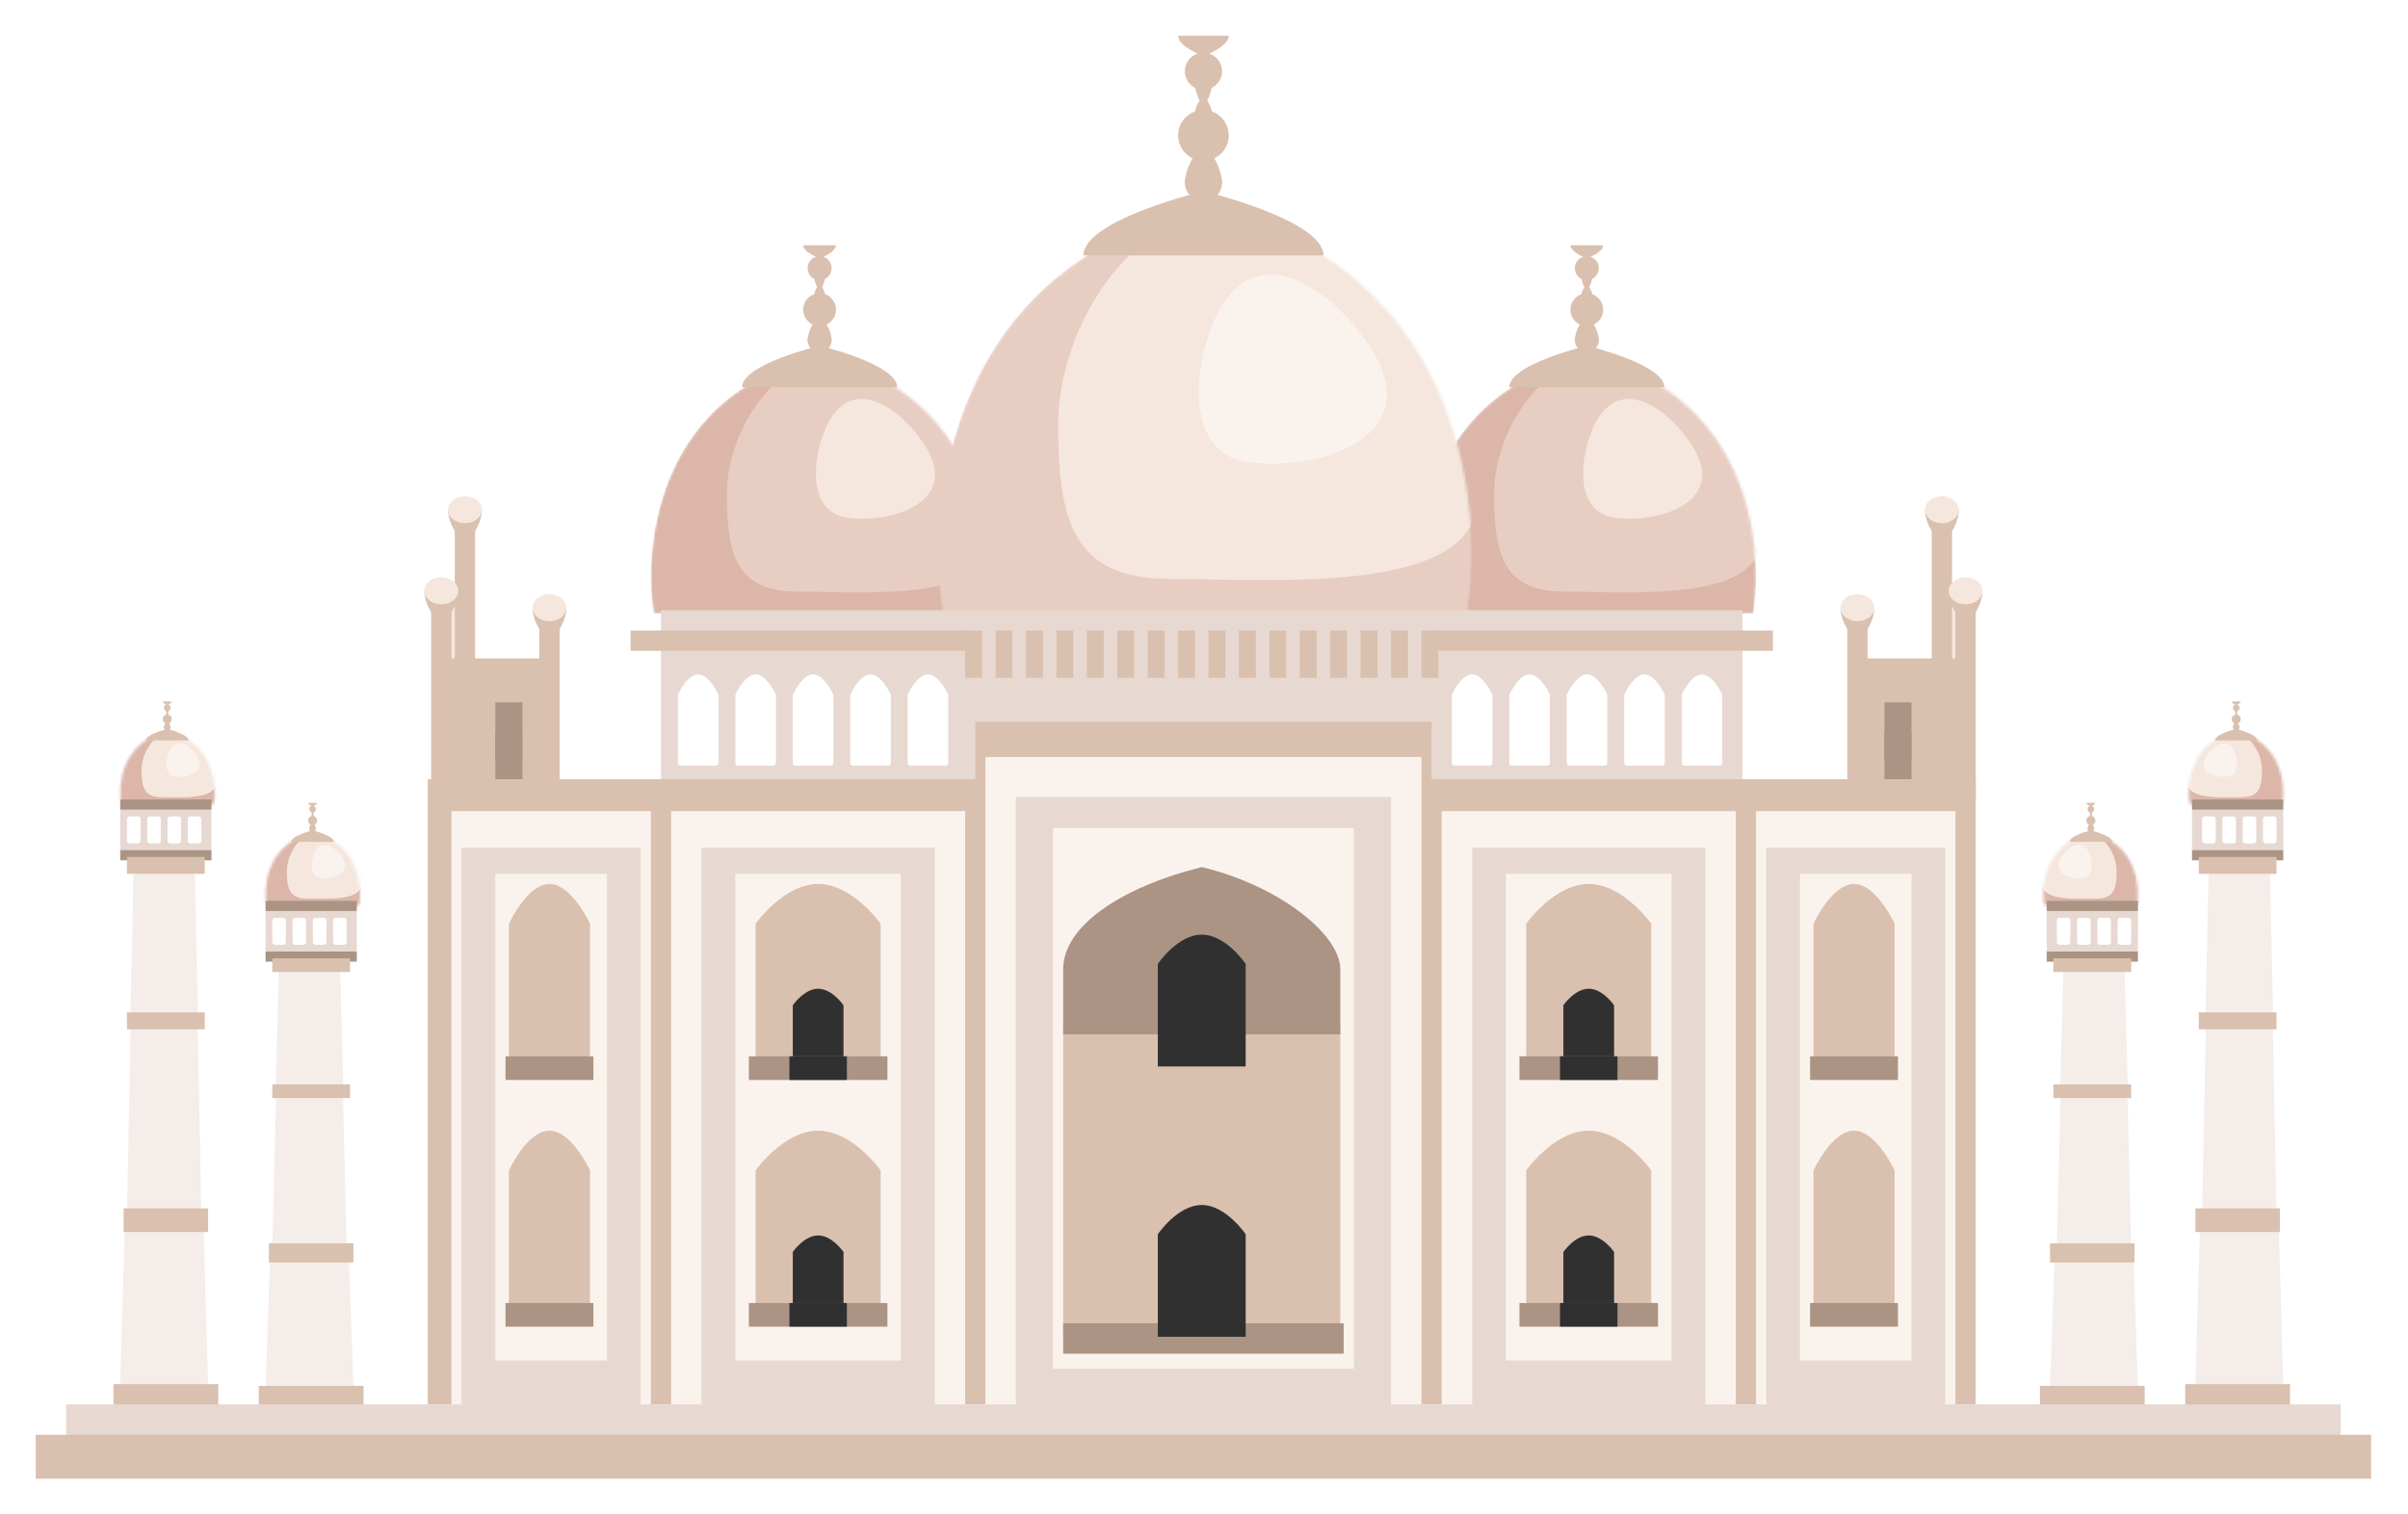 <svg width="876" height="551" viewBox="0 0 876 551" fill="none" xmlns="http://www.w3.org/2000/svg">
<g filter="url(#filter0_d_125_3733)">
<g filter="url(#filter1_d_125_3733)">
<mask id="mask0_125_3733" style="mask-type:alpha" maskUnits="userSpaceOnUse" x="236" y="125" width="124" height="95">
<path d="M358.713 219.246H237.778C233.661 193.391 239.989 138.507 298.246 125.803C356.503 138.507 362.831 193.391 358.713 219.246Z" fill="#E8CDC2"/>
</mask>
<g mask="url(#mask0_125_3733)">
<path d="M358.713 219.246H237.778C233.661 193.391 239.989 138.507 298.246 125.803C356.503 138.507 362.831 193.391 358.713 219.246Z" fill="#DBB6A9"/>
<path d="M360.951 192.811C360.951 215.22 312.662 211.254 290.254 211.254C267.846 211.254 264.434 198.007 264.434 175.598C264.434 153.19 281.37 126.418 303.779 126.418C346.811 126.418 360.951 170.403 360.951 192.811Z" fill="#E8CDC2"/>
<path d="M307.783 184.257C291.987 181.719 296.302 157.717 302.104 148.408C312.524 131.689 330.221 147.453 337.16 159.235C348.973 179.295 323.002 186.703 307.783 184.257Z" fill="#F5E7DE"/>
</g>
</g>
<g filter="url(#filter2_d_125_3733)">
<mask id="mask1_125_3733" style="mask-type:alpha" maskUnits="userSpaceOnUse" x="515" y="125" width="124" height="95">
<path d="M637.812 219.246H516.877C512.759 193.391 519.087 138.507 577.344 125.803C635.601 138.507 641.929 193.391 637.812 219.246Z" fill="#E8CDC2"/>
</mask>
<g mask="url(#mask1_125_3733)">
<path d="M637.812 219.246H516.877C512.759 193.391 519.087 138.507 577.344 125.803C635.601 138.507 641.929 193.391 637.812 219.246Z" fill="#DBB6A9"/>
<path d="M640.049 192.811C640.049 215.22 591.761 211.254 569.352 211.254C546.944 211.254 543.533 198.007 543.533 175.598C543.533 153.19 560.469 126.418 582.877 126.418C625.91 126.418 640.049 170.403 640.049 192.811Z" fill="#E8CDC2"/>
<path d="M586.881 184.257C571.085 181.719 575.401 157.717 581.203 148.408C591.622 131.689 609.32 147.453 616.258 159.235C628.071 179.295 602.1 186.703 586.881 184.257Z" fill="#F5E7DE"/>
</g>
</g>
<g filter="url(#filter3_d_125_3733)">
<mask id="mask2_125_3733" style="mask-type:alpha" maskUnits="userSpaceOnUse" x="341" y="71" width="195" height="149">
<path d="M533.82 219.246H342.87C336.368 178.423 346.361 91.763 438.345 71.705C530.329 91.763 540.322 178.423 533.82 219.246Z" fill="#E8CDC2"/>
</mask>
<g mask="url(#mask2_125_3733)">
<path d="M533.82 219.246H342.87C336.368 178.423 346.361 91.763 438.345 71.705C530.329 91.763 540.322 178.423 533.82 219.246Z" fill="#E8CDC2"/>
<path d="M537.353 177.507C537.353 212.889 461.108 206.627 425.727 206.627C390.345 206.627 384.959 185.71 384.959 150.329C384.959 114.947 411.7 72.675 447.081 72.675C515.028 72.675 537.353 142.126 537.353 177.507Z" fill="#F5E7DE"/>
<path d="M453.404 164.001C428.462 159.992 435.276 122.095 444.437 107.396C460.89 80.998 488.833 105.889 499.788 124.492C518.441 156.165 477.434 167.863 453.404 164.001Z" fill="#FAF3ED"/>
</g>
</g>
<g filter="url(#filter4_d_125_3733)">
<path fill-rule="evenodd" clip-rule="evenodd" d="M240.459 218.016H633.901V291.787H240.459V218.016ZM246.606 248.968C246.606 248.827 246.636 248.689 246.696 248.562C247.25 247.401 250.302 241.377 253.983 241.377C257.665 241.377 260.717 247.401 261.271 248.562C261.331 248.689 261.361 248.827 261.361 248.968V273.574C261.361 274.126 260.913 274.574 260.361 274.574H247.606C247.054 274.574 246.606 274.126 246.606 273.574V248.968ZM267.598 248.562C267.537 248.689 267.508 248.827 267.508 248.968V273.574C267.508 274.126 267.956 274.574 268.508 274.574H281.262C281.815 274.574 282.262 274.126 282.262 273.574V248.968C282.262 248.827 282.233 248.689 282.173 248.562C281.619 247.401 278.567 241.377 274.885 241.377C271.204 241.377 268.152 247.401 267.598 248.562ZM288.41 248.968C288.41 248.827 288.439 248.689 288.5 248.562C289.054 247.401 292.105 241.377 295.787 241.377C299.469 241.377 302.52 247.401 303.074 248.562C303.135 248.689 303.164 248.827 303.164 248.968V273.574C303.164 274.126 302.716 274.574 302.164 274.574H289.41C288.858 274.574 288.41 274.126 288.41 273.574V248.968ZM309.401 248.562C309.34 248.689 309.311 248.827 309.311 248.968V273.574C309.311 274.126 309.759 274.574 310.311 274.574H323.065C323.618 274.574 324.065 274.126 324.065 273.574V248.968C324.065 248.827 324.036 248.689 323.976 248.562C323.422 247.401 320.37 241.377 316.688 241.377C313.007 241.377 309.955 247.401 309.401 248.562ZM330.213 248.968C330.213 248.827 330.242 248.689 330.303 248.562C330.857 247.401 333.908 241.377 337.59 241.377C341.272 241.377 344.324 247.401 344.877 248.562C344.938 248.689 344.967 248.827 344.967 248.968V273.574C344.967 274.126 344.519 274.574 343.967 274.574H331.213C330.661 274.574 330.213 274.126 330.213 273.574V248.968ZM528.254 248.562C528.193 248.689 528.164 248.827 528.164 248.968V273.574C528.164 274.126 528.612 274.574 529.164 274.574H541.918C542.47 274.574 542.918 274.126 542.918 273.574V248.968C542.918 248.827 542.889 248.689 542.828 248.562C542.274 247.401 539.223 241.377 535.541 241.377C531.859 241.377 528.807 247.401 528.254 248.562ZM549.066 248.968C549.066 248.827 549.095 248.689 549.155 248.562C549.709 247.401 552.761 241.377 556.443 241.377C560.124 241.377 563.176 247.401 563.73 248.562C563.791 248.689 563.82 248.827 563.82 248.968V273.574C563.82 274.126 563.372 274.574 562.82 274.574H550.066C549.513 274.574 549.066 274.126 549.066 273.574V248.968ZM570.057 248.562C569.996 248.689 569.967 248.827 569.967 248.968V273.574C569.967 274.126 570.415 274.574 570.967 274.574H583.721C584.274 274.574 584.721 274.126 584.721 273.574V248.968C584.721 248.827 584.692 248.689 584.632 248.562C584.078 247.401 581.026 241.377 577.344 241.377C573.663 241.377 570.611 247.401 570.057 248.562ZM590.869 248.968C590.869 248.827 590.898 248.689 590.959 248.562C591.513 247.401 594.564 241.377 598.246 241.377C601.928 241.377 604.979 247.401 605.533 248.562C605.594 248.689 605.623 248.827 605.623 248.968V273.574C605.623 274.126 605.175 274.574 604.623 274.574H591.869C591.317 274.574 590.869 274.126 590.869 273.574V248.968ZM611.86 248.562C611.8 248.689 611.771 248.827 611.771 248.968V273.574C611.771 274.126 612.218 274.574 612.771 274.574H625.525C626.077 274.574 626.525 274.126 626.525 273.574V248.968C626.525 248.827 626.496 248.689 626.435 248.562C625.881 247.401 622.829 241.377 619.148 241.377C615.466 241.377 612.414 247.401 611.86 248.562Z" fill="#E7D9D1"/>
</g>
<mask id="mask3_125_3733" style="mask-type:alpha" maskUnits="userSpaceOnUse" x="43" y="262" width="36" height="31">
<path d="M60.951 262.115C77.263 265.672 79.035 281.039 77.882 288.279C77.882 288.279 67.754 292.378 60.951 292.378C54.148 292.378 44.02 288.279 44.02 288.279C42.867 281.039 44.639 265.672 60.951 262.115Z" fill="#E8CDC2"/>
</mask>
<g mask="url(#mask3_125_3733)">
<path d="M82.177 293.961H40.13C38.698 284.324 40.898 263.865 61.153 259.129C81.408 263.865 83.609 284.324 82.177 293.961Z" fill="#DBB6A9"/>
<path d="M78.508 280.877C78.508 287.151 64.987 286.041 58.713 286.041C52.439 286.041 51.484 282.332 51.484 276.057C51.484 269.783 56.226 262.287 62.5 262.287C74.549 262.287 78.508 274.603 78.508 280.877Z" fill="#F5E7DE"/>
<path d="M63.621 278.482C59.199 277.771 60.407 271.051 62.031 268.444C64.949 263.763 69.904 268.177 71.847 271.476C75.155 277.092 67.883 279.167 63.621 278.482Z" fill="#FAF3ED"/>
</g>
<path d="M60.853 261.243C60.853 261.243 53.113 263.097 53.113 265.385H68.594C68.594 263.097 60.853 261.243 60.853 261.243Z" fill="#DAC0AF"/>
<path d="M60.853 252.521C60.853 252.521 62.488 251.936 62.488 251.213L59.218 251.213C59.218 251.936 60.853 252.521 60.853 252.521Z" fill="#DAC0AF"/>
<path d="M60.853 255.792C60.853 255.792 61.398 255.109 61.398 254.266L60.308 254.266C60.308 255.109 60.853 255.792 60.853 255.792Z" fill="#DAC0AF"/>
<path d="M60.853 255.138C60.853 255.138 60.308 255.626 60.308 256.228H61.398C61.398 255.626 60.853 255.138 60.853 255.138Z" fill="#DAC0AF"/>
<path d="M60.853 258.19C60.853 258.19 59.654 259.362 59.654 260.807H62.052C62.052 259.362 60.853 258.19 60.853 258.19Z" fill="#DAC0AF"/>
<circle cx="60.853" cy="257.645" r="1.635" fill="#DAC0AF"/>
<circle cx="60.853" cy="253.503" r="1.199" fill="#DAC0AF"/>
<circle cx="60.853" cy="260.698" r="1.199" fill="#DAC0AF"/>
<path fill-rule="evenodd" clip-rule="evenodd" d="M43.738 291.098C43.738 289.442 45.081 288.098 46.738 288.098H73.934C75.591 288.098 76.934 289.442 76.934 291.098V304.771C76.934 306.427 75.591 307.771 73.934 307.771H46.738C45.081 307.771 43.738 306.427 43.738 304.771V291.098ZM68.328 294.016C68.328 293.464 68.776 293.016 69.328 293.016H72.246C72.798 293.016 73.246 293.464 73.246 294.016V301.853C73.246 302.405 72.798 302.853 72.246 302.853H69.328C68.776 302.853 68.328 302.405 68.328 301.853V294.016ZM61.951 293.016C61.398 293.016 60.951 293.464 60.951 294.016V301.853C60.951 302.405 61.398 302.853 61.951 302.853H64.869C65.421 302.853 65.869 302.405 65.869 301.853V294.016C65.869 293.464 65.421 293.016 64.869 293.016H61.951ZM53.574 294.016C53.574 293.464 54.021 293.016 54.574 293.016H57.492C58.044 293.016 58.492 293.464 58.492 294.016V301.853C58.492 302.405 58.044 302.853 57.492 302.853H54.574C54.021 302.853 53.574 302.405 53.574 301.853V294.016ZM47.197 293.016C46.645 293.016 46.197 293.464 46.197 294.016V301.852C46.197 302.405 46.645 302.852 47.197 302.852H50.115C50.667 302.852 51.115 302.405 51.115 301.852V294.016C51.115 293.464 50.667 293.016 50.115 293.016H47.197Z" fill="#E7D9D1"/>
<rect x="43.738" y="305.312" width="33.197" height="3.689" fill="#AB9484"/>
<rect x="43.738" y="286.869" width="33.197" height="3.689" fill="#AB9484"/>
<path d="M48.656 309H70.787L72.016 365.557H47.426L48.656 309Z" fill="#F5EDE9"/>
<path d="M47.549 369.246H71.894L73.246 436.869H46.197L47.549 369.246Z" fill="#F5EDE9"/>
<path d="M45.336 444.246H74.107L75.705 499.574H43.738L45.336 444.246Z" fill="#F5EDE9"/>
<rect x="46.197" y="364.328" width="28.279" height="6.148" fill="#DAC0AF"/>
<rect x="46.197" y="307.771" width="28.279" height="6.148" fill="#DAC0AF"/>
<rect x="44.967" y="435.639" width="30.738" height="8.607" fill="#DAC0AF"/>
<rect x="41.279" y="499.574" width="38.115" height="9.836" fill="#DAC0AF"/>
<mask id="mask4_125_3733" style="mask-type:alpha" maskUnits="userSpaceOnUse" x="96" y="299" width="36" height="31">
<path d="M113.82 299C130.132 302.557 131.904 317.925 130.751 325.164C130.751 325.164 120.623 329.263 113.82 329.263C107.017 329.263 96.889 325.164 96.889 325.164C95.736 317.925 97.508 302.557 113.82 299Z" fill="#E8CDC2"/>
</mask>
<g mask="url(#mask4_125_3733)">
<path d="M135.046 330.846H92.999C91.567 321.209 93.767 300.75 114.022 296.015C134.277 300.75 136.478 321.209 135.046 330.846Z" fill="#DBB6A9"/>
<path d="M131.377 317.762C131.377 324.037 117.857 322.926 111.582 322.926C105.308 322.926 104.353 319.217 104.353 312.943C104.353 306.668 109.095 299.172 115.369 299.172C127.418 299.172 131.377 311.488 131.377 317.762Z" fill="#F5E7DE"/>
<path d="M116.491 315.367C112.068 314.656 113.276 307.936 114.901 305.329C117.818 300.648 122.773 305.062 124.716 308.361C128.024 313.978 120.752 316.052 116.491 315.367Z" fill="#FAF3ED"/>
</g>
<path d="M113.722 298.128C113.722 298.128 105.982 299.983 105.982 302.271H121.463C121.463 299.983 113.722 298.128 113.722 298.128Z" fill="#DAC0AF"/>
<path d="M113.722 289.407C113.722 289.407 115.357 288.821 115.357 288.098L112.087 288.098C112.087 288.821 113.722 289.407 113.722 289.407Z" fill="#DAC0AF"/>
<path d="M113.722 292.677C113.722 292.677 114.267 291.994 114.267 291.151L113.177 291.151C113.177 291.994 113.722 292.677 113.722 292.677Z" fill="#DAC0AF"/>
<path d="M113.722 292.023C113.722 292.023 113.177 292.511 113.177 293.113H114.267C114.267 292.511 113.722 292.023 113.722 292.023Z" fill="#DAC0AF"/>
<path d="M113.722 295.075C113.722 295.075 112.523 296.247 112.523 297.692H114.921C114.921 296.247 113.722 295.075 113.722 295.075Z" fill="#DAC0AF"/>
<circle cx="113.722" cy="294.53" r="1.635" fill="#DAC0AF"/>
<circle cx="113.722" cy="290.388" r="1.199" fill="#DAC0AF"/>
<circle cx="113.722" cy="297.583" r="1.199" fill="#DAC0AF"/>
<path fill-rule="evenodd" clip-rule="evenodd" d="M96.607 327.984C96.607 326.327 97.95 324.984 99.607 324.984H126.803C128.46 324.984 129.803 326.327 129.803 327.984V341.656C129.803 343.313 128.46 344.656 126.803 344.656H99.607C97.95 344.656 96.607 343.313 96.607 341.656V327.984ZM121.197 330.902C121.197 330.349 121.645 329.902 122.197 329.902H125.115C125.667 329.902 126.115 330.349 126.115 330.902V338.738C126.115 339.29 125.667 339.738 125.115 339.738H122.197C121.645 339.738 121.197 339.29 121.197 338.738V330.902ZM114.82 329.902C114.268 329.902 113.82 330.349 113.82 330.902V338.738C113.82 339.29 114.268 339.738 114.82 339.738H117.738C118.29 339.738 118.738 339.29 118.738 338.738V330.902C118.738 330.349 118.29 329.902 117.738 329.902H114.82ZM106.443 330.902C106.443 330.349 106.891 329.902 107.443 329.902H110.361C110.913 329.902 111.361 330.349 111.361 330.902V338.738C111.361 339.29 110.913 339.738 110.361 339.738H107.443C106.891 339.738 106.443 339.29 106.443 338.738V330.902ZM100.066 329.902C99.513 329.902 99.066 330.349 99.066 330.902V338.738C99.066 339.29 99.513 339.738 100.066 339.738H102.984C103.536 339.738 103.984 339.29 103.984 338.738V330.902C103.984 330.349 103.536 329.902 102.984 329.902H100.066Z" fill="#E7D9D1"/>
<rect x="96.607" y="342.197" width="33.197" height="3.689" fill="#AB9484"/>
<rect x="96.607" y="323.754" width="33.197" height="3.689" fill="#AB9484"/>
<path d="M101.525 345.653H123.656L124.885 391.519H100.295L101.525 345.653Z" fill="#F5EDE9"/>
<path d="M100.418 394.511H124.762L126.115 449.351H99.066L100.418 394.511Z" fill="#F5EDE9"/>
<path d="M98.205 455.334H126.975L128.574 500.204H96.607L98.205 455.334Z" fill="#F5EDE9"/>
<rect x="99.066" y="390.522" width="28.279" height="4.986" fill="#DAC0AF"/>
<rect x="99.066" y="344.656" width="28.279" height="4.986" fill="#DAC0AF"/>
<rect x="97.836" y="448.354" width="30.738" height="6.98" fill="#DAC0AF"/>
<rect x="94.148" y="500.204" width="38.115" height="7.977" fill="#DAC0AF"/>
<mask id="mask5_125_3733" style="mask-type:alpha" maskUnits="userSpaceOnUse" x="796" y="262" width="35" height="31">
<path d="M813.41 262.115C797.098 265.672 795.326 281.039 796.479 288.279C796.479 288.279 806.607 292.378 813.41 292.378C820.213 292.378 830.341 288.279 830.341 288.279C831.494 281.039 829.722 265.672 813.41 262.115Z" fill="#E8CDC2"/>
</mask>
<g mask="url(#mask5_125_3733)">
<path d="M792.184 293.961H834.231C835.662 284.324 833.462 263.865 813.207 259.129C792.952 263.865 790.752 284.324 792.184 293.961Z" fill="#DBB6A9"/>
<path d="M795.853 280.877C795.853 287.151 809.373 286.041 815.648 286.041C821.922 286.041 822.877 282.332 822.877 276.057C822.877 269.783 818.135 262.287 811.861 262.287C799.812 262.287 795.853 274.603 795.853 280.877Z" fill="#F5E7DE"/>
<path d="M810.739 278.482C815.162 277.771 813.954 271.051 812.329 268.444C809.412 263.763 804.457 268.177 802.514 271.476C799.206 277.092 806.478 279.167 810.739 278.482Z" fill="#FAF3ED"/>
</g>
<path d="M813.507 261.243C813.507 261.243 821.248 263.097 821.248 265.385H805.767C805.767 263.097 813.507 261.243 813.507 261.243Z" fill="#DAC0AF"/>
<path d="M813.508 252.521C813.508 252.521 811.872 251.936 811.872 251.213L815.143 251.213C815.143 251.936 813.508 252.521 813.508 252.521Z" fill="#DAC0AF"/>
<path d="M813.507 255.792C813.507 255.792 812.962 255.109 812.962 254.266L814.052 254.266C814.052 255.109 813.507 255.792 813.507 255.792Z" fill="#DAC0AF"/>
<path d="M813.507 255.138C813.507 255.138 814.052 255.626 814.052 256.228H812.962C812.962 255.626 813.507 255.138 813.507 255.138Z" fill="#DAC0AF"/>
<path d="M813.507 258.19C813.507 258.19 814.707 259.362 814.707 260.807H812.308C812.308 259.362 813.507 258.19 813.507 258.19Z" fill="#DAC0AF"/>
<circle cx="1.635" cy="1.635" r="1.635" transform="matrix(-1 0 0 1 815.143 256.01)" fill="#DAC0AF"/>
<circle cx="1.199" cy="1.199" r="1.199" transform="matrix(-1 0 0 1 814.707 252.303)" fill="#DAC0AF"/>
<circle cx="1.199" cy="1.199" r="1.199" transform="matrix(-1 0 0 1 814.707 259.498)" fill="#DAC0AF"/>
<path fill-rule="evenodd" clip-rule="evenodd" d="M830.623 291.098C830.623 289.442 829.28 288.098 827.623 288.098H800.426C798.769 288.098 797.426 289.442 797.426 291.098V304.771C797.426 306.427 798.769 307.771 800.426 307.771H827.623C829.28 307.771 830.623 306.427 830.623 304.771V291.098ZM806.033 294.016C806.033 293.464 805.585 293.016 805.033 293.016H802.115C801.563 293.016 801.115 293.464 801.115 294.016V301.853C801.115 302.405 801.563 302.853 802.115 302.853H805.033C805.585 302.853 806.033 302.405 806.033 301.853V294.016ZM812.41 293.016C812.962 293.016 813.41 293.464 813.41 294.016V301.853C813.41 302.405 812.962 302.853 812.41 302.853H809.492C808.94 302.853 808.492 302.405 808.492 301.853V294.016C808.492 293.464 808.94 293.016 809.492 293.016H812.41ZM820.787 294.016C820.787 293.464 820.339 293.016 819.787 293.016H816.869C816.317 293.016 815.869 293.464 815.869 294.016V301.853C815.869 302.405 816.317 302.853 816.869 302.853H819.787C820.339 302.853 820.787 302.405 820.787 301.853V294.016ZM827.164 293.016C827.716 293.016 828.164 293.464 828.164 294.016V301.852C828.164 302.405 827.716 302.852 827.164 302.852H824.246C823.694 302.852 823.246 302.405 823.246 301.852V294.016C823.246 293.464 823.694 293.016 824.246 293.016H827.164Z" fill="#E7D9D1"/>
<rect width="33.197" height="3.689" transform="matrix(-1 0 0 1 830.623 305.312)" fill="#AB9484"/>
<rect width="33.197" height="3.689" transform="matrix(-1 0 0 1 830.623 286.869)" fill="#AB9484"/>
<path d="M825.705 309H803.574L802.344 365.557H826.934L825.705 309Z" fill="#F5EDE9"/>
<path d="M826.811 369.246H802.467L801.115 436.869H828.164L826.811 369.246Z" fill="#F5EDE9"/>
<path d="M829.025 444.246H800.254L798.656 499.574H830.623L829.025 444.246Z" fill="#F5EDE9"/>
<rect width="28.279" height="6.148" transform="matrix(-1 0 0 1 828.164 364.328)" fill="#DAC0AF"/>
<rect width="28.279" height="6.148" transform="matrix(-1 0 0 1 828.164 307.771)" fill="#DAC0AF"/>
<rect width="30.738" height="8.607" transform="matrix(-1 0 0 1 829.393 435.639)" fill="#DAC0AF"/>
<rect width="38.115" height="9.836" transform="matrix(-1 0 0 1 833.082 499.574)" fill="#DAC0AF"/>
<mask id="mask6_125_3733" style="mask-type:alpha" maskUnits="userSpaceOnUse" x="743" y="299" width="35" height="31">
<path d="M760.541 299C744.229 302.557 742.457 317.925 743.61 325.164C743.61 325.164 753.738 329.263 760.541 329.263C767.344 329.263 777.472 325.164 777.472 325.164C778.625 317.925 776.853 302.557 760.541 299Z" fill="#E8CDC2"/>
</mask>
<g mask="url(#mask6_125_3733)">
<path d="M739.315 330.846H781.362C782.794 321.209 780.593 300.75 760.338 296.015C740.083 300.75 737.883 321.209 739.315 330.846Z" fill="#DBB6A9"/>
<path d="M742.984 317.762C742.984 324.037 756.505 322.926 762.779 322.926C769.053 322.926 770.008 319.217 770.008 312.943C770.008 306.668 765.266 299.172 758.992 299.172C746.943 299.172 742.984 311.488 742.984 317.762Z" fill="#F5E7DE"/>
<path d="M757.871 315.367C762.294 314.656 761.085 307.936 759.461 305.329C756.543 300.648 751.588 305.062 749.645 308.361C746.337 313.978 753.609 316.052 757.871 315.367Z" fill="#FAF3ED"/>
</g>
<path d="M760.638 298.128C760.638 298.128 768.379 299.983 768.379 302.271H752.898C752.898 299.983 760.638 298.128 760.638 298.128Z" fill="#DAC0AF"/>
<path d="M760.639 289.407C760.639 289.407 759.004 288.821 759.004 288.098L762.274 288.098C762.274 288.821 760.639 289.407 760.639 289.407Z" fill="#DAC0AF"/>
<path d="M760.638 292.677C760.638 292.677 760.093 291.994 760.093 291.151L761.184 291.151C761.184 291.994 760.638 292.677 760.638 292.677Z" fill="#DAC0AF"/>
<path d="M760.638 292.023C760.638 292.023 761.184 292.511 761.184 293.113H760.093C760.093 292.511 760.638 292.023 760.638 292.023Z" fill="#DAC0AF"/>
<path d="M760.639 295.075C760.639 295.075 761.838 296.247 761.838 297.692H759.439C759.439 296.247 760.639 295.075 760.639 295.075Z" fill="#DAC0AF"/>
<circle cx="1.635" cy="1.635" r="1.635" transform="matrix(-1 0 0 1 762.274 292.895)" fill="#DAC0AF"/>
<circle cx="1.199" cy="1.199" r="1.199" transform="matrix(-1 0 0 1 761.838 289.189)" fill="#DAC0AF"/>
<circle cx="1.199" cy="1.199" r="1.199" transform="matrix(-1 0 0 1 761.838 296.384)" fill="#DAC0AF"/>
<path fill-rule="evenodd" clip-rule="evenodd" d="M777.754 327.984C777.754 326.327 776.411 324.984 774.754 324.984H747.557C745.9 324.984 744.557 326.327 744.557 327.984V341.656C744.557 343.313 745.9 344.656 747.557 344.656H774.754C776.411 344.656 777.754 343.313 777.754 341.656V327.984ZM753.164 330.902C753.164 330.349 752.716 329.902 752.164 329.902H749.246C748.694 329.902 748.246 330.349 748.246 330.902V338.738C748.246 339.29 748.694 339.738 749.246 339.738H752.164C752.716 339.738 753.164 339.29 753.164 338.738V330.902ZM759.541 329.902C760.093 329.902 760.541 330.349 760.541 330.902V338.738C760.541 339.29 760.093 339.738 759.541 339.738H756.623C756.071 339.738 755.623 339.29 755.623 338.738V330.902C755.623 330.349 756.071 329.902 756.623 329.902H759.541ZM767.918 330.902C767.918 330.349 767.47 329.902 766.918 329.902H764C763.448 329.902 763 330.349 763 330.902V338.738C763 339.29 763.448 339.738 764 339.738H766.918C767.47 339.738 767.918 339.29 767.918 338.738V330.902ZM774.295 329.902C774.847 329.902 775.295 330.349 775.295 330.902V338.738C775.295 339.29 774.847 339.738 774.295 339.738H771.377C770.825 339.738 770.377 339.29 770.377 338.738V330.902C770.377 330.349 770.825 329.902 771.377 329.902H774.295Z" fill="#E7D9D1"/>
<rect width="33.197" height="3.689" transform="matrix(-1 0 0 1 777.754 342.197)" fill="#AB9484"/>
<rect width="33.197" height="3.689" transform="matrix(-1 0 0 1 777.754 323.754)" fill="#AB9484"/>
<path d="M772.836 345.653H750.705L749.475 391.519H774.066L772.836 345.653Z" fill="#F5EDE9"/>
<path d="M773.943 394.511H749.598L748.246 449.351H775.295L773.943 394.511Z" fill="#F5EDE9"/>
<path d="M776.156 455.334H747.385L745.787 500.204H777.754L776.156 455.334Z" fill="#F5EDE9"/>
<rect width="28.279" height="4.986" transform="matrix(-1 0 0 1 775.295 390.522)" fill="#DAC0AF"/>
<rect width="28.279" height="4.986" transform="matrix(-1 0 0 1 775.295 344.656)" fill="#DAC0AF"/>
<rect width="30.738" height="6.98" transform="matrix(-1 0 0 1 776.525 448.354)" fill="#DAC0AF"/>
<rect width="38.115" height="7.977" transform="matrix(-1 0 0 1 780.213 500.204)" fill="#DAC0AF"/>
<g filter="url(#filter5_d_125_3733)">
<rect x="160.541" y="206.951" width="8.607" height="84.836" fill="#F5E7DE"/>
<rect x="160.541" y="231.541" width="40.574" height="60.246" fill="#DAC0AF"/>
<rect x="180.213" y="247.525" width="9.836" height="20.902" fill="#AB9484"/>
<rect x="180.213" y="258.59" width="9.836" height="20.902" fill="#AB9484"/>
<path d="M199.886 225.393C199.886 225.393 206.033 219.889 206.033 213.098L193.738 213.098C193.738 219.889 199.886 225.393 199.886 225.393Z" fill="#DAC0AF"/>
<ellipse cx="199.885" cy="213.098" rx="6.148" ry="4.918" fill="#F5E7DE"/>
<rect x="196.197" y="220.475" width="7.377" height="68.853" fill="#DAC0AF"/>
<path d="M169.148 189.738C169.148 189.738 175.295 184.233 175.295 177.443L163 177.443C163 184.233 169.148 189.738 169.148 189.738Z" fill="#DAC0AF"/>
<ellipse cx="169.148" cy="177.443" rx="6.148" ry="4.918" fill="#F5E7DE"/>
<rect x="165.459" y="184.82" width="7.377" height="97.131" fill="#DAC0AF"/>
<path d="M160.541 219.246C160.541 219.246 166.689 213.741 166.689 206.951L154.394 206.951C154.394 213.741 160.541 219.246 160.541 219.246Z" fill="#DAC0AF"/>
<ellipse cx="160.541" cy="206.951" rx="6.148" ry="4.918" fill="#F5E7DE"/>
<rect x="156.853" y="214.328" width="7.377" height="68.853" fill="#DAC0AF"/>
<rect width="8.607" height="84.836" transform="matrix(-1 0 0 1 715.049 206.951)" fill="#F5E7DE"/>
<rect width="40.574" height="60.246" transform="matrix(-1 0 0 1 715.049 231.541)" fill="#DAC0AF"/>
<rect width="9.836" height="20.902" transform="matrix(-1 0 0 1 695.377 247.525)" fill="#AB9484"/>
<rect width="9.836" height="20.902" transform="matrix(-1 0 0 1 695.377 258.59)" fill="#AB9484"/>
<path d="M675.705 225.393C675.705 225.393 669.558 219.889 669.558 213.098L681.853 213.098C681.853 219.889 675.705 225.393 675.705 225.393Z" fill="#DAC0AF"/>
<ellipse cx="6.148" cy="4.918" rx="6.148" ry="4.918" transform="matrix(-1 0 0 1 681.853 208.18)" fill="#F5E7DE"/>
<rect width="7.377" height="68.853" transform="matrix(-1 0 0 1 679.394 220.475)" fill="#DAC0AF"/>
<path d="M706.443 189.738C706.443 189.738 700.295 184.233 700.295 177.443L712.59 177.443C712.59 184.233 706.443 189.738 706.443 189.738Z" fill="#DAC0AF"/>
<ellipse cx="6.148" cy="4.918" rx="6.148" ry="4.918" transform="matrix(-1 0 0 1 712.59 172.525)" fill="#F5E7DE"/>
<rect width="7.377" height="97.131" transform="matrix(-1 0 0 1 710.131 184.82)" fill="#DAC0AF"/>
<path d="M715.049 219.246C715.049 219.246 708.902 213.741 708.902 206.951L721.197 206.951C721.197 213.741 715.049 219.246 715.049 219.246Z" fill="#DAC0AF"/>
<ellipse cx="6.148" cy="4.918" rx="6.148" ry="4.918" transform="matrix(-1 0 0 1 721.197 202.033)" fill="#F5E7DE"/>
<rect width="7.377" height="68.853" transform="matrix(-1 0 0 1 718.738 214.328)" fill="#DAC0AF"/>
</g>
<g filter="url(#filter6_d_125_3733)">
<rect x="155.623" y="279.492" width="563.115" height="227.459" fill="#DAC0AF"/>
</g>
<g filter="url(#filter7_d_125_3733)">
<rect x="354.803" y="258.59" width="165.984" height="78.689" fill="#DAC0AF"/>
</g>
<g filter="url(#filter8_d_125_3733)">
<path d="M437.795 65.557C437.795 65.557 394.147 76.016 394.147 88.918H481.443C481.443 76.016 437.795 65.557 437.795 65.557Z" fill="#DAC0AF"/>
<path d="M437.795 16.377C437.795 16.377 447.016 13.074 447.016 9L428.574 9C428.574 13.074 437.795 16.377 437.795 16.377Z" fill="#DAC0AF"/>
<path d="M437.795 34.82C437.795 34.82 440.869 30.966 440.869 26.213L434.721 26.213C434.721 30.966 437.795 34.82 437.795 34.82Z" fill="#DAC0AF"/>
<path d="M437.795 31.131C437.795 31.131 434.721 33.883 434.721 37.279H440.869C440.869 33.883 437.795 31.131 437.795 31.131Z" fill="#DAC0AF"/>
<path d="M437.795 48.344C437.795 48.344 431.033 54.95 431.033 63.098H444.557C444.557 54.95 437.795 48.344 437.795 48.344Z" fill="#DAC0AF"/>
<circle cx="437.795" cy="45.27" r="9.221" fill="#DAC0AF"/>
<circle cx="437.795" cy="21.91" r="6.762" fill="#DAC0AF"/>
<circle cx="437.795" cy="62.484" r="6.762" fill="#DAC0AF"/>
</g>
<g filter="url(#filter9_d_125_3733)">
<path d="M298.17 121.774C298.17 121.774 269.967 128.532 269.967 136.869H326.373C326.373 128.532 298.17 121.774 298.17 121.774Z" fill="#DAC0AF"/>
<path d="M298.17 89.996C298.17 89.996 304.129 87.862 304.129 85.23L292.212 85.23C292.212 87.862 298.17 89.996 298.17 89.996Z" fill="#DAC0AF"/>
<path d="M298.17 101.913C298.17 101.913 300.156 99.423 300.156 96.352L296.184 96.352C296.184 99.423 298.17 101.913 298.17 101.913Z" fill="#DAC0AF"/>
<path d="M298.17 99.53C298.17 99.53 296.184 101.308 296.184 103.502H300.156C300.156 101.308 298.17 99.53 298.17 99.53Z" fill="#DAC0AF"/>
<path d="M298.17 110.652C298.17 110.652 293.8 114.92 293.8 120.185H302.539C302.539 114.92 298.17 110.652 298.17 110.652Z" fill="#DAC0AF"/>
<circle cx="298.17" cy="108.666" r="5.958" fill="#DAC0AF"/>
<circle cx="298.17" cy="93.571" r="4.369" fill="#DAC0AF"/>
<circle cx="298.17" cy="119.788" r="4.369" fill="#DAC0AF"/>
</g>
<g filter="url(#filter10_d_125_3733)">
<path d="M577.268 121.774C577.268 121.774 549.065 128.532 549.065 136.869H605.472C605.472 128.532 577.268 121.774 577.268 121.774Z" fill="#DAC0AF"/>
<path d="M577.269 89.996C577.269 89.996 583.227 87.862 583.227 85.23L571.31 85.23C571.31 87.862 577.269 89.996 577.269 89.996Z" fill="#DAC0AF"/>
<path d="M577.269 101.913C577.269 101.913 579.255 99.423 579.255 96.352L575.282 96.352C575.282 99.423 577.269 101.913 577.269 101.913Z" fill="#DAC0AF"/>
<path d="M577.269 99.53C577.269 99.53 575.283 101.308 575.283 103.502H579.255C579.255 101.308 577.269 99.53 577.269 99.53Z" fill="#DAC0AF"/>
<path d="M577.268 110.652C577.268 110.652 572.899 114.92 572.899 120.185H581.638C581.638 114.92 577.268 110.652 577.268 110.652Z" fill="#DAC0AF"/>
<circle cx="577.269" cy="108.666" r="5.958" fill="#DAC0AF"/>
<circle cx="577.268" cy="93.571" r="4.369" fill="#DAC0AF"/>
<circle cx="577.268" cy="119.788" r="4.369" fill="#DAC0AF"/>
</g>
<rect x="229.394" y="225.393" width="122.951" height="7.377" fill="#DAC0AF"/>
<rect x="522.016" y="225.393" width="122.951" height="7.377" fill="#DAC0AF"/>
<g filter="url(#filter11_d_125_3733)">
<rect x="244.148" y="291.098" width="106.967" height="216.393" fill="#FAF3ED"/>
</g>
<g filter="url(#filter12_d_125_3733)">
<rect x="255.213" y="304.393" width="84.836" height="204.098" fill="#E7D9D1"/>
</g>
<g filter="url(#filter13_d_125_3733)">
<rect x="267.508" y="313.918" width="60.246" height="177.049" fill="#FAF3ED"/>
</g>
<path d="M274.885 332.088C274.885 332.088 285.069 317.607 297.631 317.607C310.193 317.607 320.377 332.088 320.377 332.088V382.771H274.885V332.088Z" fill="#DAC0AF"/>
<path d="M288.41 361.732C288.41 361.732 292.538 355.721 297.631 355.721C302.724 355.721 306.852 361.732 306.852 361.732V382.771H288.41V361.732Z" fill="#303030"/>
<rect x="272.426" y="380.311" width="50.41" height="8.607" fill="#AB9484"/>
<g filter="url(#filter14_d_125_3733)">
<rect x="287.18" y="380.311" width="20.902" height="8.607" fill="#303030"/>
</g>
<path d="M274.885 421.842C274.885 421.842 285.069 407.361 297.631 407.361C310.193 407.361 320.377 421.842 320.377 421.842V472.525H274.885V421.842Z" fill="#DAC0AF"/>
<path d="M288.41 451.486C288.41 451.486 292.538 445.475 297.631 445.475C302.724 445.475 306.852 451.486 306.852 451.486V472.525H288.41V451.486Z" fill="#303030"/>
<rect x="272.426" y="470.066" width="50.41" height="8.607" fill="#AB9484"/>
<g filter="url(#filter15_d_125_3733)">
<rect x="287.18" y="470.066" width="20.902" height="8.607" fill="#303030"/>
</g>
<g filter="url(#filter16_d_125_3733)">
<rect x="524.475" y="291.098" width="106.967" height="216.393" fill="#FAF3ED"/>
</g>
<g filter="url(#filter17_d_125_3733)">
<rect x="535.541" y="304.393" width="84.836" height="204.098" fill="#E7D9D1"/>
</g>
<g filter="url(#filter18_d_125_3733)">
<rect x="547.836" y="313.918" width="60.246" height="177.049" fill="#FAF3ED"/>
</g>
<path d="M555.213 332.088C555.213 332.088 565.397 317.607 577.959 317.607C590.521 317.607 600.705 332.088 600.705 332.088V382.771H555.213V332.088Z" fill="#DAC0AF"/>
<path d="M568.738 361.732C568.738 361.732 572.866 355.721 577.959 355.721C583.052 355.721 587.18 361.732 587.18 361.732V382.771H568.738V361.732Z" fill="#303030"/>
<rect x="552.754" y="380.311" width="50.41" height="8.607" fill="#AB9484"/>
<g filter="url(#filter19_d_125_3733)">
<rect x="567.508" y="380.311" width="20.902" height="8.607" fill="#303030"/>
</g>
<path d="M555.213 421.842C555.213 421.842 565.397 407.361 577.959 407.361C590.521 407.361 600.705 421.842 600.705 421.842V472.525H555.213V421.842Z" fill="#DAC0AF"/>
<path d="M568.738 451.486C568.738 451.486 572.866 445.475 577.959 445.475C583.052 445.475 587.18 451.486 587.18 451.486V472.525H568.738V451.486Z" fill="#303030"/>
<rect x="552.754" y="470.066" width="50.41" height="8.607" fill="#AB9484"/>
<g filter="url(#filter20_d_125_3733)">
<rect x="567.508" y="470.066" width="20.902" height="8.607" fill="#303030"/>
</g>
<g filter="url(#filter21_d_125_3733)">
<rect x="358.492" y="271.426" width="158.607" height="236.066" fill="#FAF3ED"/>
</g>
<g filter="url(#filter22_d_125_3733)">
<rect x="369.557" y="285.951" width="136.475" height="222.541" fill="#E7D9D1"/>
</g>
<g filter="url(#filter23_d_125_3733)">
<rect x="383.082" y="297.246" width="109.426" height="196.721" fill="#FAF3ED"/>
</g>
<g filter="url(#filter24_d_125_3733)">
<rect x="164.23" y="291.098" width="72.541" height="216.393" fill="#FAF3ED"/>
</g>
<g filter="url(#filter25_d_125_3733)">
<rect x="167.918" y="304.393" width="65.164" height="204.098" fill="#E7D9D1"/>
</g>
<g filter="url(#filter26_d_125_3733)">
<rect x="180.213" y="313.918" width="40.574" height="177.049" fill="#FAF3ED"/>
</g>
<path d="M185.131 332.088C185.131 332.088 191.737 317.607 199.885 317.607C208.034 317.607 214.639 332.088 214.639 332.088V382.771H185.131V332.088Z" fill="#DAC0AF"/>
<rect x="183.902" y="380.311" width="31.967" height="8.607" fill="#AB9484"/>
<path d="M185.131 421.842C185.131 421.842 191.737 407.361 199.885 407.361C208.034 407.361 214.639 421.842 214.639 421.842V472.525H185.131V421.842Z" fill="#DAC0AF"/>
<rect x="183.902" y="470.066" width="31.967" height="8.607" fill="#AB9484"/>
<g filter="url(#filter27_d_125_3733)">
<rect x="638.82" y="291.098" width="72.541" height="216.393" fill="#FAF3ED"/>
</g>
<g filter="url(#filter28_d_125_3733)">
<rect x="642.508" y="304.393" width="65.164" height="204.098" fill="#E7D9D1"/>
</g>
<g filter="url(#filter29_d_125_3733)">
<rect x="654.803" y="313.918" width="40.574" height="177.049" fill="#FAF3ED"/>
</g>
<path d="M659.721 332.088C659.721 332.088 666.327 317.607 674.476 317.607C682.624 317.607 689.23 332.088 689.23 332.088V382.771H659.721V332.088Z" fill="#DAC0AF"/>
<rect x="658.492" y="380.311" width="31.967" height="8.607" fill="#AB9484"/>
<path d="M659.721 421.842C659.721 421.842 666.327 407.361 674.476 407.361C682.624 407.361 689.23 421.842 689.23 421.842V472.525H659.721V421.842Z" fill="#DAC0AF"/>
<rect x="658.492" y="470.066" width="31.967" height="8.607" fill="#AB9484"/>
<g filter="url(#filter30_d_125_3733)">
<path d="M24.066 506.951H851.525V527.852H24.066V506.951Z" fill="#E7D9D1"/>
</g>
<g filter="url(#filter31_d_125_3733)">
<path d="M13 518.016H862.59V534H13V518.016Z" fill="#DAC0AF"/>
</g>
<rect x="517.098" y="225.393" width="6.148" height="17.213" fill="#DAC0AF"/>
<rect x="351.115" y="225.393" width="6.148" height="17.213" fill="#DAC0AF"/>
<rect x="362.18" y="225.393" width="6.148" height="17.213" fill="#DAC0AF"/>
<rect x="373.246" y="225.393" width="6.148" height="17.213" fill="#DAC0AF"/>
<rect x="384.312" y="225.393" width="6.148" height="17.213" fill="#DAC0AF"/>
<rect x="395.377" y="225.393" width="6.148" height="17.213" fill="#DAC0AF"/>
<rect x="406.443" y="225.393" width="6.148" height="17.213" fill="#DAC0AF"/>
<rect x="417.508" y="225.393" width="6.148" height="17.213" fill="#DAC0AF"/>
<rect x="428.574" y="225.393" width="6.148" height="17.213" fill="#DAC0AF"/>
<rect x="439.639" y="225.393" width="6.148" height="17.213" fill="#DAC0AF"/>
<rect x="450.705" y="225.393" width="6.148" height="17.213" fill="#DAC0AF"/>
<rect x="461.771" y="225.393" width="6.148" height="17.213" fill="#DAC0AF"/>
<rect x="472.836" y="225.393" width="6.148" height="17.213" fill="#DAC0AF"/>
<rect x="483.902" y="225.393" width="6.148" height="17.213" fill="#DAC0AF"/>
<rect x="494.967" y="225.393" width="6.148" height="17.213" fill="#DAC0AF"/>
<rect x="506.033" y="225.393" width="6.148" height="17.213" fill="#DAC0AF"/>
<rect x="386.771" y="369.246" width="100.82" height="113.115" fill="#DAC0AF"/>
<path d="M386.771 348.618C386.771 332.975 407.672 318.836 437.181 311.459C465.459 318.221 487.59 336.049 487.59 348.618C487.59 391.377 487.59 372.32 487.59 372.32H386.771C386.771 372.32 386.771 397.118 386.771 348.618Z" fill="#AB9484"/>
<rect x="386.771" y="477.443" width="102.049" height="11.066" fill="#AB9484"/>
<path d="M421.197 346.705C421.197 346.705 428.353 336.049 437.18 336.049C446.008 336.049 453.164 346.705 453.164 346.705V384H421.197V346.705Z" fill="#303030"/>
<path d="M421.197 445.066C421.197 445.066 428.353 434.41 437.18 434.41C446.008 434.41 453.164 445.066 453.164 445.066V482.361H421.197V445.066Z" fill="#303030"/>
</g>
<defs>
<filter id="filter0_d_125_3733" x="0.2" y="0.2" width="875.19" height="550.6" filterUnits="userSpaceOnUse" color-interpolation-filters="sRGB">
<feFlood flood-opacity="0" result="BackgroundImageFix"/>
<feColorMatrix in="SourceAlpha" type="matrix" values="0 0 0 0 0 0 0 0 0 0 0 0 0 0 0 0 0 0 127 0" result="hardAlpha"/>
<feOffset dy="4"/>
<feGaussianBlur stdDeviation="6.4"/>
<feComposite in2="hardAlpha" operator="out"/>
<feColorMatrix type="matrix" values="0 0 0 0 0 0 0 0 0 0 0 0 0 0 0 0 0 0 0.4 0"/>
<feBlend mode="normal" in2="BackgroundImageFix" result="effect1_dropShadow_125_3733"/>
<feBlend mode="normal" in="SourceGraphic" in2="effect1_dropShadow_125_3733" result="shape"/>
</filter>
<filter id="filter1_d_125_3733" x="227.97" y="117.003" width="140.551" height="111.043" filterUnits="userSpaceOnUse" color-interpolation-filters="sRGB">
<feFlood flood-opacity="0" result="BackgroundImageFix"/>
<feColorMatrix in="SourceAlpha" type="matrix" values="0 0 0 0 0 0 0 0 0 0 0 0 0 0 0 0 0 0 127 0" result="hardAlpha"/>
<feOffset/>
<feGaussianBlur stdDeviation="4.4"/>
<feComposite in2="hardAlpha" operator="out"/>
<feColorMatrix type="matrix" values="0 0 0 0 0 0 0 0 0 0 0 0 0 0 0 0 0 0 0.5 0"/>
<feBlend mode="normal" in2="BackgroundImageFix" result="effect1_dropShadow_125_3733"/>
<feBlend mode="normal" in="SourceGraphic" in2="effect1_dropShadow_125_3733" result="shape"/>
</filter>
<filter id="filter2_d_125_3733" x="507.069" y="117.003" width="140.551" height="111.043" filterUnits="userSpaceOnUse" color-interpolation-filters="sRGB">
<feFlood flood-opacity="0" result="BackgroundImageFix"/>
<feColorMatrix in="SourceAlpha" type="matrix" values="0 0 0 0 0 0 0 0 0 0 0 0 0 0 0 0 0 0 127 0" result="hardAlpha"/>
<feOffset/>
<feGaussianBlur stdDeviation="4.4"/>
<feComposite in2="hardAlpha" operator="out"/>
<feColorMatrix type="matrix" values="0 0 0 0 0 0 0 0 0 0 0 0 0 0 0 0 0 0 0.5 0"/>
<feBlend mode="normal" in2="BackgroundImageFix" result="effect1_dropShadow_125_3733"/>
<feBlend mode="normal" in="SourceGraphic" in2="effect1_dropShadow_125_3733" result="shape"/>
</filter>
<filter id="filter3_d_125_3733" x="332.479" y="62.905" width="211.733" height="165.141" filterUnits="userSpaceOnUse" color-interpolation-filters="sRGB">
<feFlood flood-opacity="0" result="BackgroundImageFix"/>
<feColorMatrix in="SourceAlpha" type="matrix" values="0 0 0 0 0 0 0 0 0 0 0 0 0 0 0 0 0 0 127 0" result="hardAlpha"/>
<feOffset/>
<feGaussianBlur stdDeviation="4.4"/>
<feComposite in2="hardAlpha" operator="out"/>
<feColorMatrix type="matrix" values="0 0 0 0 0 0 0 0 0 0 0 0 0 0 0 0 0 0 0.5 0"/>
<feBlend mode="normal" in2="BackgroundImageFix" result="effect1_dropShadow_125_3733"/>
<feBlend mode="normal" in="SourceGraphic" in2="effect1_dropShadow_125_3733" result="shape"/>
</filter>
<filter id="filter4_d_125_3733" x="231.659" y="209.216" width="411.043" height="91.371" filterUnits="userSpaceOnUse" color-interpolation-filters="sRGB">
<feFlood flood-opacity="0" result="BackgroundImageFix"/>
<feColorMatrix in="SourceAlpha" type="matrix" values="0 0 0 0 0 0 0 0 0 0 0 0 0 0 0 0 0 0 127 0" result="hardAlpha"/>
<feOffset/>
<feGaussianBlur stdDeviation="4.4"/>
<feComposite in2="hardAlpha" operator="out"/>
<feColorMatrix type="matrix" values="0 0 0 0 0 0 0 0 0 0 0 0 0 0 0 0 0 0 0.5 0"/>
<feBlend mode="normal" in2="BackgroundImageFix" result="effect1_dropShadow_125_3733"/>
<feBlend mode="normal" in="SourceGraphic" in2="effect1_dropShadow_125_3733" result="shape"/>
</filter>
<filter id="filter5_d_125_3733" x="146.894" y="169.025" width="581.803" height="134.262" filterUnits="userSpaceOnUse" color-interpolation-filters="sRGB">
<feFlood flood-opacity="0" result="BackgroundImageFix"/>
<feColorMatrix in="SourceAlpha" type="matrix" values="0 0 0 0 0 0 0 0 0 0 0 0 0 0 0 0 0 0 127 0" result="hardAlpha"/>
<feOffset dy="4"/>
<feGaussianBlur stdDeviation="3.75"/>
<feComposite in2="hardAlpha" operator="out"/>
<feColorMatrix type="matrix" values="0 0 0 0 0 0 0 0 0 0 0 0 0 0 0 0 0 0 0.5 0"/>
<feBlend mode="normal" in2="BackgroundImageFix" result="effect1_dropShadow_125_3733"/>
<feBlend mode="normal" in="SourceGraphic" in2="effect1_dropShadow_125_3733" result="shape"/>
</filter>
<filter id="filter6_d_125_3733" x="146.823" y="270.692" width="580.715" height="245.059" filterUnits="userSpaceOnUse" color-interpolation-filters="sRGB">
<feFlood flood-opacity="0" result="BackgroundImageFix"/>
<feColorMatrix in="SourceAlpha" type="matrix" values="0 0 0 0 0 0 0 0 0 0 0 0 0 0 0 0 0 0 127 0" result="hardAlpha"/>
<feOffset/>
<feGaussianBlur stdDeviation="4.4"/>
<feComposite in2="hardAlpha" operator="out"/>
<feColorMatrix type="matrix" values="0 0 0 0 0 0 0 0 0 0 0 0 0 0 0 0 0 0 0.5 0"/>
<feBlend mode="normal" in2="BackgroundImageFix" result="effect1_dropShadow_125_3733"/>
<feBlend mode="normal" in="SourceGraphic" in2="effect1_dropShadow_125_3733" result="shape"/>
</filter>
<filter id="filter7_d_125_3733" x="346.003" y="249.79" width="183.584" height="96.288" filterUnits="userSpaceOnUse" color-interpolation-filters="sRGB">
<feFlood flood-opacity="0" result="BackgroundImageFix"/>
<feColorMatrix in="SourceAlpha" type="matrix" values="0 0 0 0 0 0 0 0 0 0 0 0 0 0 0 0 0 0 127 0" result="hardAlpha"/>
<feOffset/>
<feGaussianBlur stdDeviation="4.4"/>
<feComposite in2="hardAlpha" operator="out"/>
<feColorMatrix type="matrix" values="0 0 0 0 0 0 0 0 0 0 0 0 0 0 0 0 0 0 0.5 0"/>
<feBlend mode="normal" in2="BackgroundImageFix" result="effect1_dropShadow_125_3733"/>
<feBlend mode="normal" in="SourceGraphic" in2="effect1_dropShadow_125_3733" result="shape"/>
</filter>
<filter id="filter8_d_125_3733" x="385.347" y="0.2" width="104.895" height="97.518" filterUnits="userSpaceOnUse" color-interpolation-filters="sRGB">
<feFlood flood-opacity="0" result="BackgroundImageFix"/>
<feColorMatrix in="SourceAlpha" type="matrix" values="0 0 0 0 0 0 0 0 0 0 0 0 0 0 0 0 0 0 127 0" result="hardAlpha"/>
<feOffset/>
<feGaussianBlur stdDeviation="4.4"/>
<feComposite in2="hardAlpha" operator="out"/>
<feColorMatrix type="matrix" values="0 0 0 0 0 0 0 0 0 0 0 0 0 0 0 0 0 0 0.5 0"/>
<feBlend mode="normal" in2="BackgroundImageFix" result="effect1_dropShadow_125_3733"/>
<feBlend mode="normal" in="SourceGraphic" in2="effect1_dropShadow_125_3733" result="shape"/>
</filter>
<filter id="filter9_d_125_3733" x="261.167" y="76.43" width="74.006" height="69.239" filterUnits="userSpaceOnUse" color-interpolation-filters="sRGB">
<feFlood flood-opacity="0" result="BackgroundImageFix"/>
<feColorMatrix in="SourceAlpha" type="matrix" values="0 0 0 0 0 0 0 0 0 0 0 0 0 0 0 0 0 0 127 0" result="hardAlpha"/>
<feOffset/>
<feGaussianBlur stdDeviation="4.4"/>
<feComposite in2="hardAlpha" operator="out"/>
<feColorMatrix type="matrix" values="0 0 0 0 0 0 0 0 0 0 0 0 0 0 0 0 0 0 0.5 0"/>
<feBlend mode="normal" in2="BackgroundImageFix" result="effect1_dropShadow_125_3733"/>
<feBlend mode="normal" in="SourceGraphic" in2="effect1_dropShadow_125_3733" result="shape"/>
</filter>
<filter id="filter10_d_125_3733" x="540.265" y="76.43" width="74.006" height="69.239" filterUnits="userSpaceOnUse" color-interpolation-filters="sRGB">
<feFlood flood-opacity="0" result="BackgroundImageFix"/>
<feColorMatrix in="SourceAlpha" type="matrix" values="0 0 0 0 0 0 0 0 0 0 0 0 0 0 0 0 0 0 127 0" result="hardAlpha"/>
<feOffset/>
<feGaussianBlur stdDeviation="4.4"/>
<feComposite in2="hardAlpha" operator="out"/>
<feColorMatrix type="matrix" values="0 0 0 0 0 0 0 0 0 0 0 0 0 0 0 0 0 0 0.5 0"/>
<feBlend mode="normal" in2="BackgroundImageFix" result="effect1_dropShadow_125_3733"/>
<feBlend mode="normal" in="SourceGraphic" in2="effect1_dropShadow_125_3733" result="shape"/>
</filter>
<filter id="filter11_d_125_3733" x="235.348" y="282.298" width="124.567" height="233.993" filterUnits="userSpaceOnUse" color-interpolation-filters="sRGB">
<feFlood flood-opacity="0" result="BackgroundImageFix"/>
<feColorMatrix in="SourceAlpha" type="matrix" values="0 0 0 0 0 0 0 0 0 0 0 0 0 0 0 0 0 0 127 0" result="hardAlpha"/>
<feOffset/>
<feGaussianBlur stdDeviation="4.4"/>
<feComposite in2="hardAlpha" operator="out"/>
<feColorMatrix type="matrix" values="0 0 0 0 0 0 0 0 0 0 0 0 0 0 0 0 0 0 0.5 0"/>
<feBlend mode="normal" in2="BackgroundImageFix" result="effect1_dropShadow_125_3733"/>
<feBlend mode="normal" in="SourceGraphic" in2="effect1_dropShadow_125_3733" result="shape"/>
</filter>
<filter id="filter12_d_125_3733" x="246.413" y="295.593" width="102.436" height="221.698" filterUnits="userSpaceOnUse" color-interpolation-filters="sRGB">
<feFlood flood-opacity="0" result="BackgroundImageFix"/>
<feColorMatrix in="SourceAlpha" type="matrix" values="0 0 0 0 0 0 0 0 0 0 0 0 0 0 0 0 0 0 127 0" result="hardAlpha"/>
<feOffset/>
<feGaussianBlur stdDeviation="4.4"/>
<feComposite in2="hardAlpha" operator="out"/>
<feColorMatrix type="matrix" values="0 0 0 0 0 0 0 0 0 0 0 0 0 0 0 0 0 0 0.5 0"/>
<feBlend mode="normal" in2="BackgroundImageFix" result="effect1_dropShadow_125_3733"/>
<feBlend mode="normal" in="SourceGraphic" in2="effect1_dropShadow_125_3733" result="shape"/>
</filter>
<filter id="filter13_d_125_3733" x="258.708" y="305.118" width="77.846" height="194.649" filterUnits="userSpaceOnUse" color-interpolation-filters="sRGB">
<feFlood flood-opacity="0" result="BackgroundImageFix"/>
<feColorMatrix in="SourceAlpha" type="matrix" values="0 0 0 0 0 0 0 0 0 0 0 0 0 0 0 0 0 0 127 0" result="hardAlpha"/>
<feOffset/>
<feGaussianBlur stdDeviation="4.4"/>
<feComposite in2="hardAlpha" operator="out"/>
<feColorMatrix type="matrix" values="0 0 0 0 0 0 0 0 0 0 0 0 0 0 0 0 0 0 0.5 0"/>
<feBlend mode="normal" in2="BackgroundImageFix" result="effect1_dropShadow_125_3733"/>
<feBlend mode="normal" in="SourceGraphic" in2="effect1_dropShadow_125_3733" result="shape"/>
</filter>
<filter id="filter14_d_125_3733" x="278.38" y="371.511" width="38.502" height="26.207" filterUnits="userSpaceOnUse" color-interpolation-filters="sRGB">
<feFlood flood-opacity="0" result="BackgroundImageFix"/>
<feColorMatrix in="SourceAlpha" type="matrix" values="0 0 0 0 0 0 0 0 0 0 0 0 0 0 0 0 0 0 127 0" result="hardAlpha"/>
<feOffset/>
<feGaussianBlur stdDeviation="4.4"/>
<feComposite in2="hardAlpha" operator="out"/>
<feColorMatrix type="matrix" values="0 0 0 0 0 0 0 0 0 0 0 0 0 0 0 0 0 0 0.5 0"/>
<feBlend mode="normal" in2="BackgroundImageFix" result="effect1_dropShadow_125_3733"/>
<feBlend mode="normal" in="SourceGraphic" in2="effect1_dropShadow_125_3733" result="shape"/>
</filter>
<filter id="filter15_d_125_3733" x="278.38" y="461.266" width="38.502" height="26.207" filterUnits="userSpaceOnUse" color-interpolation-filters="sRGB">
<feFlood flood-opacity="0" result="BackgroundImageFix"/>
<feColorMatrix in="SourceAlpha" type="matrix" values="0 0 0 0 0 0 0 0 0 0 0 0 0 0 0 0 0 0 127 0" result="hardAlpha"/>
<feOffset/>
<feGaussianBlur stdDeviation="4.4"/>
<feComposite in2="hardAlpha" operator="out"/>
<feColorMatrix type="matrix" values="0 0 0 0 0 0 0 0 0 0 0 0 0 0 0 0 0 0 0.5 0"/>
<feBlend mode="normal" in2="BackgroundImageFix" result="effect1_dropShadow_125_3733"/>
<feBlend mode="normal" in="SourceGraphic" in2="effect1_dropShadow_125_3733" result="shape"/>
</filter>
<filter id="filter16_d_125_3733" x="515.675" y="282.298" width="124.567" height="233.993" filterUnits="userSpaceOnUse" color-interpolation-filters="sRGB">
<feFlood flood-opacity="0" result="BackgroundImageFix"/>
<feColorMatrix in="SourceAlpha" type="matrix" values="0 0 0 0 0 0 0 0 0 0 0 0 0 0 0 0 0 0 127 0" result="hardAlpha"/>
<feOffset/>
<feGaussianBlur stdDeviation="4.4"/>
<feComposite in2="hardAlpha" operator="out"/>
<feColorMatrix type="matrix" values="0 0 0 0 0 0 0 0 0 0 0 0 0 0 0 0 0 0 0.5 0"/>
<feBlend mode="normal" in2="BackgroundImageFix" result="effect1_dropShadow_125_3733"/>
<feBlend mode="normal" in="SourceGraphic" in2="effect1_dropShadow_125_3733" result="shape"/>
</filter>
<filter id="filter17_d_125_3733" x="526.741" y="295.593" width="102.436" height="221.698" filterUnits="userSpaceOnUse" color-interpolation-filters="sRGB">
<feFlood flood-opacity="0" result="BackgroundImageFix"/>
<feColorMatrix in="SourceAlpha" type="matrix" values="0 0 0 0 0 0 0 0 0 0 0 0 0 0 0 0 0 0 127 0" result="hardAlpha"/>
<feOffset/>
<feGaussianBlur stdDeviation="4.4"/>
<feComposite in2="hardAlpha" operator="out"/>
<feColorMatrix type="matrix" values="0 0 0 0 0 0 0 0 0 0 0 0 0 0 0 0 0 0 0.5 0"/>
<feBlend mode="normal" in2="BackgroundImageFix" result="effect1_dropShadow_125_3733"/>
<feBlend mode="normal" in="SourceGraphic" in2="effect1_dropShadow_125_3733" result="shape"/>
</filter>
<filter id="filter18_d_125_3733" x="539.036" y="305.118" width="77.846" height="194.649" filterUnits="userSpaceOnUse" color-interpolation-filters="sRGB">
<feFlood flood-opacity="0" result="BackgroundImageFix"/>
<feColorMatrix in="SourceAlpha" type="matrix" values="0 0 0 0 0 0 0 0 0 0 0 0 0 0 0 0 0 0 127 0" result="hardAlpha"/>
<feOffset/>
<feGaussianBlur stdDeviation="4.4"/>
<feComposite in2="hardAlpha" operator="out"/>
<feColorMatrix type="matrix" values="0 0 0 0 0 0 0 0 0 0 0 0 0 0 0 0 0 0 0.5 0"/>
<feBlend mode="normal" in2="BackgroundImageFix" result="effect1_dropShadow_125_3733"/>
<feBlend mode="normal" in="SourceGraphic" in2="effect1_dropShadow_125_3733" result="shape"/>
</filter>
<filter id="filter19_d_125_3733" x="558.708" y="371.511" width="38.502" height="26.207" filterUnits="userSpaceOnUse" color-interpolation-filters="sRGB">
<feFlood flood-opacity="0" result="BackgroundImageFix"/>
<feColorMatrix in="SourceAlpha" type="matrix" values="0 0 0 0 0 0 0 0 0 0 0 0 0 0 0 0 0 0 127 0" result="hardAlpha"/>
<feOffset/>
<feGaussianBlur stdDeviation="4.4"/>
<feComposite in2="hardAlpha" operator="out"/>
<feColorMatrix type="matrix" values="0 0 0 0 0 0 0 0 0 0 0 0 0 0 0 0 0 0 0.5 0"/>
<feBlend mode="normal" in2="BackgroundImageFix" result="effect1_dropShadow_125_3733"/>
<feBlend mode="normal" in="SourceGraphic" in2="effect1_dropShadow_125_3733" result="shape"/>
</filter>
<filter id="filter20_d_125_3733" x="558.708" y="461.266" width="38.502" height="26.207" filterUnits="userSpaceOnUse" color-interpolation-filters="sRGB">
<feFlood flood-opacity="0" result="BackgroundImageFix"/>
<feColorMatrix in="SourceAlpha" type="matrix" values="0 0 0 0 0 0 0 0 0 0 0 0 0 0 0 0 0 0 127 0" result="hardAlpha"/>
<feOffset/>
<feGaussianBlur stdDeviation="4.4"/>
<feComposite in2="hardAlpha" operator="out"/>
<feColorMatrix type="matrix" values="0 0 0 0 0 0 0 0 0 0 0 0 0 0 0 0 0 0 0.5 0"/>
<feBlend mode="normal" in2="BackgroundImageFix" result="effect1_dropShadow_125_3733"/>
<feBlend mode="normal" in="SourceGraphic" in2="effect1_dropShadow_125_3733" result="shape"/>
</filter>
<filter id="filter21_d_125_3733" x="349.692" y="262.626" width="176.207" height="253.666" filterUnits="userSpaceOnUse" color-interpolation-filters="sRGB">
<feFlood flood-opacity="0" result="BackgroundImageFix"/>
<feColorMatrix in="SourceAlpha" type="matrix" values="0 0 0 0 0 0 0 0 0 0 0 0 0 0 0 0 0 0 127 0" result="hardAlpha"/>
<feOffset/>
<feGaussianBlur stdDeviation="4.4"/>
<feComposite in2="hardAlpha" operator="out"/>
<feColorMatrix type="matrix" values="0 0 0 0 0 0 0 0 0 0 0 0 0 0 0 0 0 0 0.5 0"/>
<feBlend mode="normal" in2="BackgroundImageFix" result="effect1_dropShadow_125_3733"/>
<feBlend mode="normal" in="SourceGraphic" in2="effect1_dropShadow_125_3733" result="shape"/>
</filter>
<filter id="filter22_d_125_3733" x="360.757" y="277.151" width="154.075" height="240.141" filterUnits="userSpaceOnUse" color-interpolation-filters="sRGB">
<feFlood flood-opacity="0" result="BackgroundImageFix"/>
<feColorMatrix in="SourceAlpha" type="matrix" values="0 0 0 0 0 0 0 0 0 0 0 0 0 0 0 0 0 0 127 0" result="hardAlpha"/>
<feOffset/>
<feGaussianBlur stdDeviation="4.4"/>
<feComposite in2="hardAlpha" operator="out"/>
<feColorMatrix type="matrix" values="0 0 0 0 0 0 0 0 0 0 0 0 0 0 0 0 0 0 0.5 0"/>
<feBlend mode="normal" in2="BackgroundImageFix" result="effect1_dropShadow_125_3733"/>
<feBlend mode="normal" in="SourceGraphic" in2="effect1_dropShadow_125_3733" result="shape"/>
</filter>
<filter id="filter23_d_125_3733" x="374.282" y="288.446" width="127.026" height="214.321" filterUnits="userSpaceOnUse" color-interpolation-filters="sRGB">
<feFlood flood-opacity="0" result="BackgroundImageFix"/>
<feColorMatrix in="SourceAlpha" type="matrix" values="0 0 0 0 0 0 0 0 0 0 0 0 0 0 0 0 0 0 127 0" result="hardAlpha"/>
<feOffset/>
<feGaussianBlur stdDeviation="4.4"/>
<feComposite in2="hardAlpha" operator="out"/>
<feColorMatrix type="matrix" values="0 0 0 0 0 0 0 0 0 0 0 0 0 0 0 0 0 0 0.5 0"/>
<feBlend mode="normal" in2="BackgroundImageFix" result="effect1_dropShadow_125_3733"/>
<feBlend mode="normal" in="SourceGraphic" in2="effect1_dropShadow_125_3733" result="shape"/>
</filter>
<filter id="filter24_d_125_3733" x="155.43" y="282.298" width="90.141" height="233.993" filterUnits="userSpaceOnUse" color-interpolation-filters="sRGB">
<feFlood flood-opacity="0" result="BackgroundImageFix"/>
<feColorMatrix in="SourceAlpha" type="matrix" values="0 0 0 0 0 0 0 0 0 0 0 0 0 0 0 0 0 0 127 0" result="hardAlpha"/>
<feOffset/>
<feGaussianBlur stdDeviation="4.4"/>
<feComposite in2="hardAlpha" operator="out"/>
<feColorMatrix type="matrix" values="0 0 0 0 0 0 0 0 0 0 0 0 0 0 0 0 0 0 0.5 0"/>
<feBlend mode="normal" in2="BackgroundImageFix" result="effect1_dropShadow_125_3733"/>
<feBlend mode="normal" in="SourceGraphic" in2="effect1_dropShadow_125_3733" result="shape"/>
</filter>
<filter id="filter25_d_125_3733" x="159.118" y="295.593" width="82.764" height="221.698" filterUnits="userSpaceOnUse" color-interpolation-filters="sRGB">
<feFlood flood-opacity="0" result="BackgroundImageFix"/>
<feColorMatrix in="SourceAlpha" type="matrix" values="0 0 0 0 0 0 0 0 0 0 0 0 0 0 0 0 0 0 127 0" result="hardAlpha"/>
<feOffset/>
<feGaussianBlur stdDeviation="4.4"/>
<feComposite in2="hardAlpha" operator="out"/>
<feColorMatrix type="matrix" values="0 0 0 0 0 0 0 0 0 0 0 0 0 0 0 0 0 0 0.5 0"/>
<feBlend mode="normal" in2="BackgroundImageFix" result="effect1_dropShadow_125_3733"/>
<feBlend mode="normal" in="SourceGraphic" in2="effect1_dropShadow_125_3733" result="shape"/>
</filter>
<filter id="filter26_d_125_3733" x="171.413" y="305.118" width="58.174" height="194.649" filterUnits="userSpaceOnUse" color-interpolation-filters="sRGB">
<feFlood flood-opacity="0" result="BackgroundImageFix"/>
<feColorMatrix in="SourceAlpha" type="matrix" values="0 0 0 0 0 0 0 0 0 0 0 0 0 0 0 0 0 0 127 0" result="hardAlpha"/>
<feOffset/>
<feGaussianBlur stdDeviation="4.4"/>
<feComposite in2="hardAlpha" operator="out"/>
<feColorMatrix type="matrix" values="0 0 0 0 0 0 0 0 0 0 0 0 0 0 0 0 0 0 0.5 0"/>
<feBlend mode="normal" in2="BackgroundImageFix" result="effect1_dropShadow_125_3733"/>
<feBlend mode="normal" in="SourceGraphic" in2="effect1_dropShadow_125_3733" result="shape"/>
</filter>
<filter id="filter27_d_125_3733" x="630.02" y="282.298" width="90.141" height="233.993" filterUnits="userSpaceOnUse" color-interpolation-filters="sRGB">
<feFlood flood-opacity="0" result="BackgroundImageFix"/>
<feColorMatrix in="SourceAlpha" type="matrix" values="0 0 0 0 0 0 0 0 0 0 0 0 0 0 0 0 0 0 127 0" result="hardAlpha"/>
<feOffset/>
<feGaussianBlur stdDeviation="4.4"/>
<feComposite in2="hardAlpha" operator="out"/>
<feColorMatrix type="matrix" values="0 0 0 0 0 0 0 0 0 0 0 0 0 0 0 0 0 0 0.5 0"/>
<feBlend mode="normal" in2="BackgroundImageFix" result="effect1_dropShadow_125_3733"/>
<feBlend mode="normal" in="SourceGraphic" in2="effect1_dropShadow_125_3733" result="shape"/>
</filter>
<filter id="filter28_d_125_3733" x="633.708" y="295.593" width="82.764" height="221.698" filterUnits="userSpaceOnUse" color-interpolation-filters="sRGB">
<feFlood flood-opacity="0" result="BackgroundImageFix"/>
<feColorMatrix in="SourceAlpha" type="matrix" values="0 0 0 0 0 0 0 0 0 0 0 0 0 0 0 0 0 0 127 0" result="hardAlpha"/>
<feOffset/>
<feGaussianBlur stdDeviation="4.4"/>
<feComposite in2="hardAlpha" operator="out"/>
<feColorMatrix type="matrix" values="0 0 0 0 0 0 0 0 0 0 0 0 0 0 0 0 0 0 0.5 0"/>
<feBlend mode="normal" in2="BackgroundImageFix" result="effect1_dropShadow_125_3733"/>
<feBlend mode="normal" in="SourceGraphic" in2="effect1_dropShadow_125_3733" result="shape"/>
</filter>
<filter id="filter29_d_125_3733" x="646.003" y="305.118" width="58.174" height="194.649" filterUnits="userSpaceOnUse" color-interpolation-filters="sRGB">
<feFlood flood-opacity="0" result="BackgroundImageFix"/>
<feColorMatrix in="SourceAlpha" type="matrix" values="0 0 0 0 0 0 0 0 0 0 0 0 0 0 0 0 0 0 127 0" result="hardAlpha"/>
<feOffset/>
<feGaussianBlur stdDeviation="4.4"/>
<feComposite in2="hardAlpha" operator="out"/>
<feColorMatrix type="matrix" values="0 0 0 0 0 0 0 0 0 0 0 0 0 0 0 0 0 0 0.5 0"/>
<feBlend mode="normal" in2="BackgroundImageFix" result="effect1_dropShadow_125_3733"/>
<feBlend mode="normal" in="SourceGraphic" in2="effect1_dropShadow_125_3733" result="shape"/>
</filter>
<filter id="filter30_d_125_3733" x="15.266" y="498.151" width="845.059" height="38.502" filterUnits="userSpaceOnUse" color-interpolation-filters="sRGB">
<feFlood flood-opacity="0" result="BackgroundImageFix"/>
<feColorMatrix in="SourceAlpha" type="matrix" values="0 0 0 0 0 0 0 0 0 0 0 0 0 0 0 0 0 0 127 0" result="hardAlpha"/>
<feOffset/>
<feGaussianBlur stdDeviation="4.4"/>
<feComposite in2="hardAlpha" operator="out"/>
<feColorMatrix type="matrix" values="0 0 0 0 0 0 0 0 0 0 0 0 0 0 0 0 0 0 0.5 0"/>
<feBlend mode="normal" in2="BackgroundImageFix" result="effect1_dropShadow_125_3733"/>
<feBlend mode="normal" in="SourceGraphic" in2="effect1_dropShadow_125_3733" result="shape"/>
</filter>
<filter id="filter31_d_125_3733" x="4.2" y="509.216" width="867.19" height="33.584" filterUnits="userSpaceOnUse" color-interpolation-filters="sRGB">
<feFlood flood-opacity="0" result="BackgroundImageFix"/>
<feColorMatrix in="SourceAlpha" type="matrix" values="0 0 0 0 0 0 0 0 0 0 0 0 0 0 0 0 0 0 127 0" result="hardAlpha"/>
<feOffset/>
<feGaussianBlur stdDeviation="4.4"/>
<feComposite in2="hardAlpha" operator="out"/>
<feColorMatrix type="matrix" values="0 0 0 0 0 0 0 0 0 0 0 0 0 0 0 0 0 0 0.5 0"/>
<feBlend mode="normal" in2="BackgroundImageFix" result="effect1_dropShadow_125_3733"/>
<feBlend mode="normal" in="SourceGraphic" in2="effect1_dropShadow_125_3733" result="shape"/>
</filter>
</defs>
</svg>
